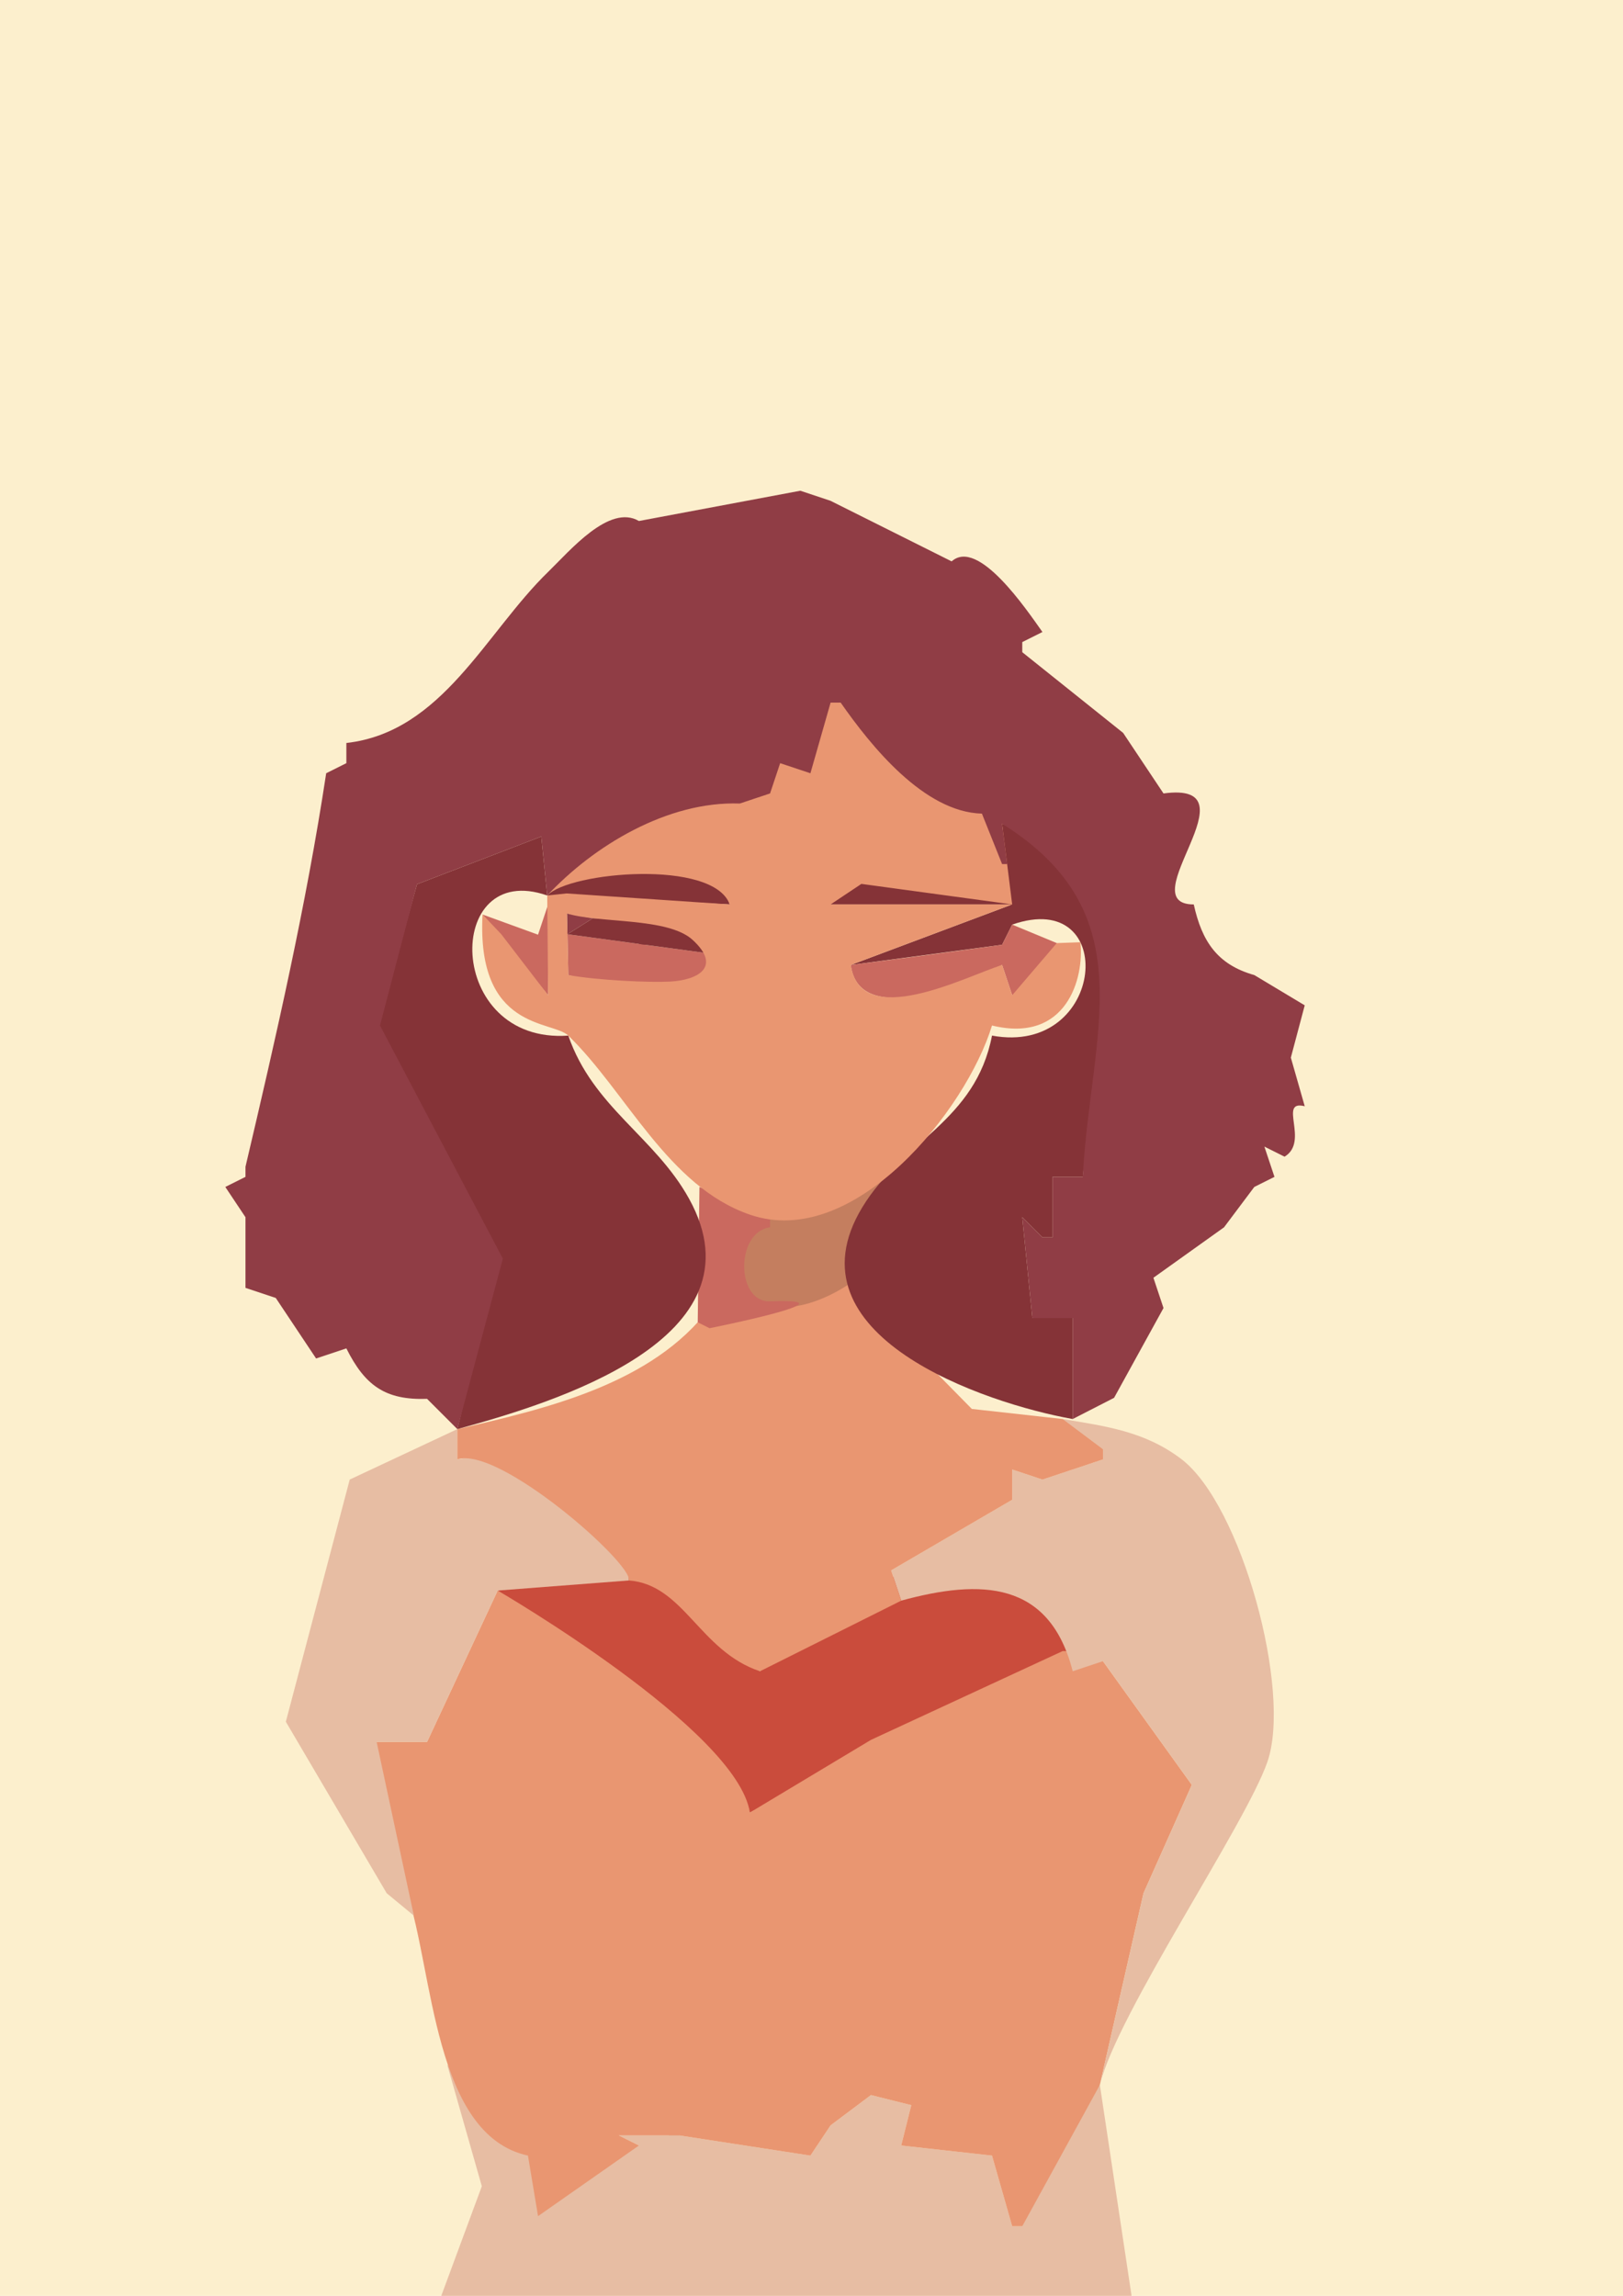 <?xml version="1.0" encoding="UTF-8" standalone="no"?>
<!-- Created with Inkscape (http://www.inkscape.org/) -->

<svg
   width="210mm"
   height="297mm"
   viewBox="0 0 793.701 1122.52"
   version="1.1"
   id="svg1"
   inkscape:version="1.4.2 (ebf0e940d0, 2025-05-08)"
   sodipodi:docname="duquesa.svg"
   xml:space="preserve"
   xmlns:inkscape="http://www.inkscape.org/namespaces/inkscape"
   xmlns:sodipodi="http://sodipodi.sourceforge.net/DTD/sodipodi-0.dtd"
   xmlns="http://www.w3.org/2000/svg"
   xmlns:svg="http://www.w3.org/2000/svg"><sodipodi:namedview
     id="namedview1"
     pagecolor="#ffffff"
     bordercolor="#111111"
     borderopacity="1"
     inkscape:showpageshadow="0"
     inkscape:pageopacity="0"
     inkscape:pagecheckerboard="1"
     inkscape:deskcolor="#d1d1d1"
     inkscape:document-units="mm"
     inkscape:zoom="0.79367068"
     inkscape:cx="147.41631"
     inkscape:cy="730.78169"
     inkscape:window-width="1920"
     inkscape:window-height="963"
     inkscape:window-x="0"
     inkscape:window-y="0"
     inkscape:window-maximized="1"
     inkscape:current-layer="layer1" /><defs
     id="defs1" /><g
     inkscape:label="Layer 1"
     inkscape:groupmode="layer"
     id="layer1"><rect
       style="fill:#fcefcd;stroke-width:0.378;stroke-linecap:round;stroke-linejoin:round;fill-opacity:1"
       id="rect1"
       width="793.701"
       height="1122.52"
       x="0"
       y="0" /><path
       style="fill:#e7bda3;stroke:none;stroke-width:4.933"
       d="m 218.718,1009.561 16.909,59.396 -21.843,59.007 h 340.408 l -16.327,-108.555 -37.941,49.354 v 19.734 h -4.933 l -9.867,-34.534 -44.401,-4.933 4.933,-19.734 -19.734,-4.933 -19.734,14.8 -19.734,29.601 9.867,-14.8 -64.135,-9.867 4.933,-14.8 h -19.734 l 9.867,14.8 h -24.667 l 9.867,4.934 -39.468,9.867 -14.8,-4.934 z"
       id="path642"
       sodipodi:nodetypes="cccccccccccccccccccccccc" /><path
       style="fill:#ca695f;stroke:none;stroke-width:4.933"
       d="m 268.052,901.025 v 4.933 h 14.8 l -14.8,-4.933 m 157.871,4.933 19.734,14.8 -9.867,-14.8 h 44.401 -54.268 m 59.201,-4.933 v 4.933 h 19.734 c -9.802,24.408 -19.892,28.784 -44.401,19.734 v 4.933 l 64.135,59.201 h 9.867 l 9.867,-19.734 h -19.734 v -59.201 z"
       id="path609" /><path
       style="fill:#ca4c3c;stroke:none;stroke-width:4.933"
       d="m 243.385,777.688 -4.933,44.401 c 45.154,6.763 99.043,28.258 128.27,64.135 l 157.871,-78.935 c -11.239,-81.558 -126.068,-32.08 -152.937,9.867 -40.514,-40.174 -30.381,-58.996 -128.27,-39.468 z"
       id="path544"
       sodipodi:nodetypes="cccccc" /><path
       style="fill:#e99671;stroke:none;stroke-width:4.933"
       d="m 243.385,777.688 -34.534,74.002 h -24.667 c -1.541,10.919 -6.416,23.542 -3.86,34.542 3.248,13.978 14.08,25.756 18.748,39.441 12.813,37.562 12.89,118.239 59.114,128.289 l 4.933,29.601 49.335,-34.534 -39.468,9.867 39.468,-9.867 -9.867,-4.934 h 24.667 4.933 l 64.135,9.867 -9.867,14.8 19.734,-29.601 19.734,-14.8 19.734,4.933 -4.933,19.734 44.401,4.933 9.867,34.534 h 4.933 l 37.941,-69.087 21.348,-93.717 23.628,-52.985 -43.449,-60.484 -14.8,-4.933 h -4.933 l -93.736,43.411 -59.201,35.524 C 360.468,845.642 243.385,777.688 243.385,777.688 Z"
       id="path542"
       sodipodi:nodetypes="cccsscccccccccccccccccccccccccc" /><path
       style="fill:#e7bda3;stroke:none;stroke-width:4.933"
       d="m 519.659,693.82 -4.933,9.867 24.667,4.933 v 4.933 l -29.601,9.867 -14.8,-4.933 v 14.8 l -59.201,34.534 4.933,14.8 c 39.077,-10.684 72.57,-9.703 83.869,34.534 l 14.8,-4.933 43.449,60.484 -23.628,52.985 -21.348,93.717 c 8.37,-34.789 71.21,-127.074 81.927,-157.928 12.084,-34.79 -12.696,-125.684 -42.056,-148.057 -17.864,-13.612 -37.01,-16.067 -58.078,-19.604 z"
       id="path524"
       sodipodi:nodetypes="ccccccccccccccssc" /><path
       style="fill:#e7bda3;stroke:none;stroke-width:4.933"
       d="m 223.651,698.753 -52.624,24.667 -31.245,118.403 49.335,83.869 13.28,10.958 -18.214,-84.96 h 24.667 l 34.534,-74.002 64.135,-4.933 c 0,0 2.534,-75.403 -83.869,-59.201 z"
       id="path520"
       sodipodi:nodetypes="ccccccccccc" /><path
       style="fill:#e99671;stroke:none;stroke-width:4.933"
       d="m 346.988,639.552 c -27.945,37.119 -79.852,49.233 -123.336,59.201 v 14.8 c 20.324,-6.775 85.914,51.02 83.869,59.201 26.971,2.012 34.534,34.534 64.135,44.401 l 69.068,-34.534 v 0 l -4.933,-14.8 59.201,-34.534 v -14.8 l 14.8,4.933 29.601,-9.867 v -4.933 l -19.734,-14.8 -44.401,-4.933 -61.134,-62.144 z"
       id="path465"
       sodipodi:nodetypes="ccccccccccccccccc" /><path
       style="fill:#c47e5f;fill-opacity:1;stroke:none;stroke-width:4.933"
       d="m 366.721,593.898 c -27.879,94.262 109.23,17.508 64.135,-18.482 z"
       id="path441"
       sodipodi:nodetypes="ccc" /><path
       style="fill:#ca695f;stroke:none;stroke-width:4.933"
       d="m 342.054,580.35 -0.845,66.167 5.779,2.902 c 0,0 74.002,-14.8 29.601,-13.156 -16.768,0.621 -16.978,-33.988 0,-36.179 v -4.933 z"
       id="path419"
       sodipodi:nodetypes="cccsccc" /><path
       style="fill:#903d45;stroke:none;stroke-width:4.933"
       d="m 465.39,545.816 4.933,4.933 z"
       id="path378" /><path
       style="fill:#ca4c3c;stroke:none;stroke-width:4.933"
       d="m 376.588,545.816 v 4.933 h 14.8 z"
       id="path377" /><path
       style="fill:#ca695f;stroke:none;stroke-width:4.933"
       d="m 297.653,545.816 14.8,14.8 z"
       id="path376" /><path
       style="fill:#ca695f;stroke:none;stroke-width:4.933"
       d="m 141.427,524.438 1.645,3.289 -1.645,-3.289 m 141.426,-3.289 4.933,4.933 -4.933,-4.933 m 78.935,0 14.8,44.401 -14.8,-29.601 19.734,-4.933 v -4.933 z"
       id="path350" /><path
       style="fill:#853337;stroke:none;stroke-width:4.933"
       d="m 139.782,481.681 4.933,4.933 -4.933,-4.933 m 458.811,0 9.867,9.867 -9.867,-9.867 m 14.8,0 v 4.933 l 19.734,9.867 v -4.933 z"
       id="path308" /><path
       style="fill:#d99a9a;stroke:none;stroke-width:4.933"
       d="m 613.394,476.748 4.933,4.933 -4.933,-4.933 m -493.346,4.933 19.734,19.734 z"
       id="path307" /><path
       style="fill:#ca4c3c;stroke:none;stroke-width:4.933"
       d="m 258.185,471.814 4.933,4.933 z"
       id="path304" /><path
       style="fill:#ca4c3c;stroke:none;stroke-width:4.933"
       d="m 282.853,466.881 4.933,4.933 z"
       id="path301" /><path
       style="fill:#ca695f;stroke:none;stroke-width:4.933"
       d="m 376.588,457.014 -4.933,44.401 9.867,9.867 9.867,-4.933 -9.867,9.867 v 4.933 c 24.434,-5.236 7.105,-50.364 -4.933,-64.135 z"
       id="path293" /><path
       style="fill:#ca4c3c;stroke:none;stroke-width:4.933"
       d="m 337.121,457.014 4.933,4.933 z"
       id="path292" /><path
       style="fill:#903d45;stroke:none;stroke-width:4.933"
       d="m 332.187,457.014 14.8,9.867 v -4.933 z"
       id="path291" /><path
       style="fill:#853337;stroke:none;stroke-width:4.933"
       d="m 327.254,457.014 4.933,4.933 z"
       id="path290" /><path
       style="fill:#903d45;stroke:none;stroke-width:4.933"
       d="m 312.453,457.014 v 4.933 h 14.8 z"
       id="path289" /><path
       style="fill:#ca4c3c;stroke:none;stroke-width:4.933"
       d="m 282.853,457.014 4.933,4.933 z"
       id="path288" /><path
       style="fill:#ca695f;stroke:none;stroke-width:4.933"
       d="m 230.229,460.303 1.644,3.289 -1.644,-3.289 m 47.261,-3.512 0.429,19.957 c 30.583,8.723 65.077,7.953 74.002,-9.867 z"
       id="path287"
       sodipodi:nodetypes="ccccccc" /><path
       style="fill:#903d45;stroke:none;stroke-width:4.933"
       d="m 465.39,452.08 4.933,4.933 -4.933,-4.933 m 16.445,3.289 1.644,3.289 z"
       id="path280" /><path
       style="fill:#ca695f;stroke:none;stroke-width:4.933"
       d="m 411.122,452.08 4.933,4.933 -4.933,-4.933 m 18.089,1.644 3.289,1.645 z"
       id="path278" /><path
       style="fill:#ca4c3c;stroke:none;stroke-width:4.933"
       d="m 297.653,452.08 4.933,4.933 z"
       id="path277" /><path
       style="fill:#903d45;stroke:none;stroke-width:4.933"
       d="m 292.72,452.08 4.933,4.933 z"
       id="path276" /><path
       style="fill:#853337;stroke:none;stroke-width:4.933"
       d="m 289.96,448.963 -12.47,7.828 71.316,9.667 -14.581,-16.906 z"
       id="path275"
       sodipodi:nodetypes="ccccc" /><path
       style="fill:#e7bda3;stroke:none;stroke-width:4.933"
       d="m 583.793,447.147 4.933,4.933 -4.933,-4.933 m -483.479,4.933 4.933,4.933 z"
       id="path272" /><path
       style="fill:#853337;stroke:none;stroke-width:4.933"
       d="m 494.991,442.213 -78.935,29.601 74.002,-9.867 4.933,-9.867 z"
       id="path268"
       sodipodi:nodetypes="ccccc" /><path
       style="fill:#ca695f;stroke:none;stroke-width:4.933"
       d="m 353.565,450.436 1.644,3.289 z"
       id="path267" /><path
       style="fill:#903d45;stroke:none;stroke-width:4.933"
       d="m 277.272,446.636 0.218,10.155 12.47,-7.828 z"
       id="path266"
       sodipodi:nodetypes="cccc" /><path
       style="fill:#ca4c3c;stroke:none;stroke-width:4.933"
       d="m 519.659,442.213 4.933,4.933 -4.933,-4.933 m -261.473,4.933 4.933,4.933 z"
       id="path265" /><path
       style="fill:#903d45;stroke:none;stroke-width:4.933"
       d="m 480.191,442.213 4.933,4.933 -4.933,-4.933 m 24.667,0 4.933,4.933 z"
       id="path264" /><path
       style="fill:#ca4c3c;stroke:none;stroke-width:4.933"
       d="m 277.919,442.213 4.933,4.933 z"
       id="path263" /><path
       style="fill:#ca695f;stroke:none;stroke-width:4.933"
       d="m 268.052,442.213 -4.933,14.8 -27.134,-9.867 32.067,39.468 z"
       id="path262"
       sodipodi:nodetypes="ccccc" /><path
       style="fill:#903d45;stroke:none;stroke-width:4.933"
       d="m 253.252,442.213 4.933,4.933 z"
       id="path261" /><path
       style="fill:#e99671;stroke:none;stroke-width:4.933"
       d="m 490.058,437.28 4.933,4.933 z"
       id="path258" /><path
       style="fill:#ca695f;stroke:none;stroke-width:4.933"
       d="m 416.056,437.28 4.933,4.933 z"
       id="path257" /><path
       style="fill:#ca4c3c;stroke:none;stroke-width:4.933"
       d="m 346.988,437.28 4.933,4.933 z"
       id="path256" /><path
       style="fill:#ca695f;stroke:none;stroke-width:4.933"
       d="m 342.054,437.28 4.933,4.933 z"
       id="path255"
       sodipodi:nodetypes="ccc" /><path
       style="fill:#e99671;stroke:none;stroke-width:4.933"
       d="m 485.124,432.347 4.933,4.933 z"
       id="path253" /><path
       style="fill:#ca695f;stroke:none;stroke-width:4.933"
       d="m 424.278,433.991 3.289,1.645 z"
       id="path252" /><path
       style="fill:#903d45;stroke:none;stroke-width:4.933"
       d="m 416.056,432.347 -4.933,9.867 z"
       id="path251" /><path
       style="fill:#ca695f;stroke:none;stroke-width:4.933"
       d="m 407.834,435.636 1.644,3.289 z"
       id="path250" /><path
       style="fill:#b48996;stroke:none;stroke-width:4.933"
       d="m 435.79,427.413 4.933,4.933 z"
       id="path246" /><path
       style="fill:#ca695f;stroke:none;stroke-width:4.933"
       d="m 430.856,427.413 4.933,4.933 z"
       id="path245" /><path
       style="fill:#903d45;stroke:none;stroke-width:4.933"
       d="m 411.122,427.413 4.933,4.933 -4.933,-4.933 m 14.8,0 4.933,4.933 z"
       id="path244" /><path
       style="fill:#b48996;stroke:none;stroke-width:4.933"
       d="m 406.189,427.413 4.933,4.933 z"
       id="path243" /><path
       style="fill:#903d45;stroke:none;stroke-width:4.933"
       d="m 332.187,427.413 4.933,4.933 -4.933,-4.933 m 14.8,0 4.933,4.933 z"
       id="path242" /><path
       style="fill:#903d45;stroke:none;stroke-width:4.933"
       d="m 282.853,427.413 4.933,4.933 z"
       id="path240" /><path
       style="fill:#ca695f;stroke:none;stroke-width:4.933"
       d="m 490.058,461.947 c -27.305,3.897 -74.002,9.867 -74.002,9.867 3.916,31.16 56.52,8.883 74.002,0 l 4.933,14.8 c 24.233,-8.036 28.652,-0.355 21.804,-25.498 l -21.804,-9.036 z"
       id="path236"
       sodipodi:nodetypes="ccccccc" /><path
       style="fill:#b48996;stroke:none;stroke-width:4.933"
       d="m 411.122,417.546 4.933,4.933 z"
       id="path227" /><path
       style="fill:#903d45;stroke:none;stroke-width:4.933"
       d="m 297.653,422.48 v 4.933 h 24.667 l -24.667,-4.933 m 29.601,-4.933 4.933,4.933 -4.933,-4.933 m 14.8,0 4.933,4.933 z"
       id="path224" /><path
       style="fill:#853337;stroke:none;stroke-width:4.933"
       d="m 406.189,442.214 88.802,-1.4e-4 c -19.335,-8.34 -73.957,-26.459 -88.802,1.4e-4 z"
       id="path217"
       sodipodi:nodetypes="ccc" /><path
       style="fill:#853337;stroke:none;stroke-width:4.933"
       d="m 267.613,437.851 89.241,4.363 c -7.384,-27.127 -67.383,-26.683 -89.241,-4.363 z"
       id="path215"
       sodipodi:nodetypes="ccc" /><path
       style="fill:#853337;stroke:none;stroke-width:4.933"
       d="m 126.626,410.968 1.645,3.289 -1.645,-3.289 m 13.156,-3.289 4.933,4.933 -4.933,-4.933 m 124.929,1.336 -60.794,23.331 -18.984,69.068 59.091,113.983 -20.373,83.355 c 46.367,-12.656 151.297,-43.929 113.332,-112.632 -16.731,-30.278 -47.004,-44.762 -59.064,-79.773 -60.421,4.329 -61.043,-86.331 -10.306,-68.498 z"
       id="path199"
       sodipodi:nodetypes="cccccccccccsccc" /><path
       style="fill:#853337;stroke:none;stroke-width:4.933"
       d="m 490.058,402.746 4.933,49.335 c 52.407,-18.32 45.934,64.526 -9.867,54.268 -8.137,42.054 -43.621,51.325 -63.427,83.941 -38.063,62.683 59.849,95.881 102.895,103.53 v -49.335 h -19.734 l -4.933,-49.335 9.867,9.867 h 4.933 v -29.601 h 14.8 C 535.782,512.574 564.135,434.114 490.058,402.746 Z"
       id="path195" /><path
       style="fill:#e7bda3;stroke:none;stroke-width:4.933"
       d="m 618.328,392.879 4.933,4.933 -4.933,-4.933 m -518.013,4.933 4.933,4.933 z"
       id="path184" /><path
       style="fill:#853337;stroke:none;stroke-width:4.933"
       d="m 124.982,383.012 -14.8,24.667 14.8,-24.667 m 210.494,1.644 3.289,1.645 -3.289,-1.645 m 29.601,0 3.289,1.645 z"
       id="path166" /><path
       style="fill:#e99671;stroke:none;stroke-width:4.933"
       d="M 405.844,330.247 C 372.656,362.559 348.098,394.406 302.586,400.279 l -34.973,37.572 c 10.812,-11.615 81.264,-17.883 89.241,4.363 l -79.793,-5.379 0.211,9.801 c 15.749,4.914 49.314,1.787 61.44,12.913 14.372,13.187 2.663,19.654 -11.005,20.39 -10.055,0.541 -35.037,-0.571 -49.787,-3.191 l -0.858,-39.913 -9.448,1.016 0.439,48.764 -22.919,-29.837 -9.149,-9.63 c -3.05,56.893 34.162,51.667 41.934,59.201 28.388,27.52 48.624,73.716 88.802,87.55 51.029,17.571 105.869,-51.326 118.403,-92.484 36.439,8.866 45.206,-23.186 43.21,-40.712 l -11.539,0.413 -21.804,25.499 -4.933,-14.8 c -17.252,5.364 -69.21,32.709 -74.002,0 l 78.935,-29.601 -88.802,1.4e-4 15.063,-10.039 73.739,10.038 -4.933,-39.468 z"
       id="path126"
       sodipodi:nodetypes="ccccccssccccccsscccccccccccc" /><path
       style="fill:#903d45;stroke:none;stroke-width:4.933"
       d="m 312.453,254.742 c -14.49,-8.502 -33.842,14.637 -44.378,24.861 -30.667,29.758 -51.758,78.391 -98.692,83.675 v 9.867 l -9.867,4.933 c -9.841,64.863 -24.458,128.615 -39.468,192.405 v 4.933 l -9.867,4.933 9.867,14.8 4.933,-19.734 -4.933,19.734 v 34.534 l 14.8,4.933 19.734,29.601 14.8,-4.933 c 9.079,18.16 19.02,25.381 39.468,24.667 l 14.8,14.8 22.261,-83.355 -60.085,-113.983 18.089,-69.068 60.794,-23.331 2.902,28.835 c 22.472,-24.142 58.673,-46.235 94.175,-44.972 l 14.8,-4.933 4.933,-14.8 14.8,4.933 9.867,-34.534 h 4.933 c 14.837,21.248 40.777,53.539 69.068,54.268 l 9.867,24.667 2.467,7e-5 -2.467,-19.734 c 70.616,44.175 43.051,102.714 39.468,172.671 h -14.8 v 29.601 h -4.933 l -9.867,-9.867 4.933,49.335 h 19.734 v 49.335 l 20.23,-10.363 24.171,-43.905 -4.933,-14.8 34.534,-24.667 14.8,-19.734 9.867,-4.933 -4.933,-14.8 9.867,4.933 c 12.334,-7.4 -3.449,-27.996 9.867,-24.667 l -9.867,-34.534 3.076,10.765 6.791,-25.566 -24.667,-14.8 c -18.141,-5.12 -25.619,-16.53 -29.601,-34.534 -31.446,4e-5 31.697,-60.551 -14.8,-54.268 l -19.734,-29.601 -49.335,-39.468 v -4.933 l 9.867,-4.933 c -7.842,-11.035 -31.442,-46.099 -44.401,-34.534 L 406.189,244.875 391.389,239.942 Z"
       id="path20"
       sodipodi:nodetypes="ccccccccccccccccccccccccccccccccccccccccccccccccccccccccccccccc"
       inkscape:label="path20" /></g></svg>
